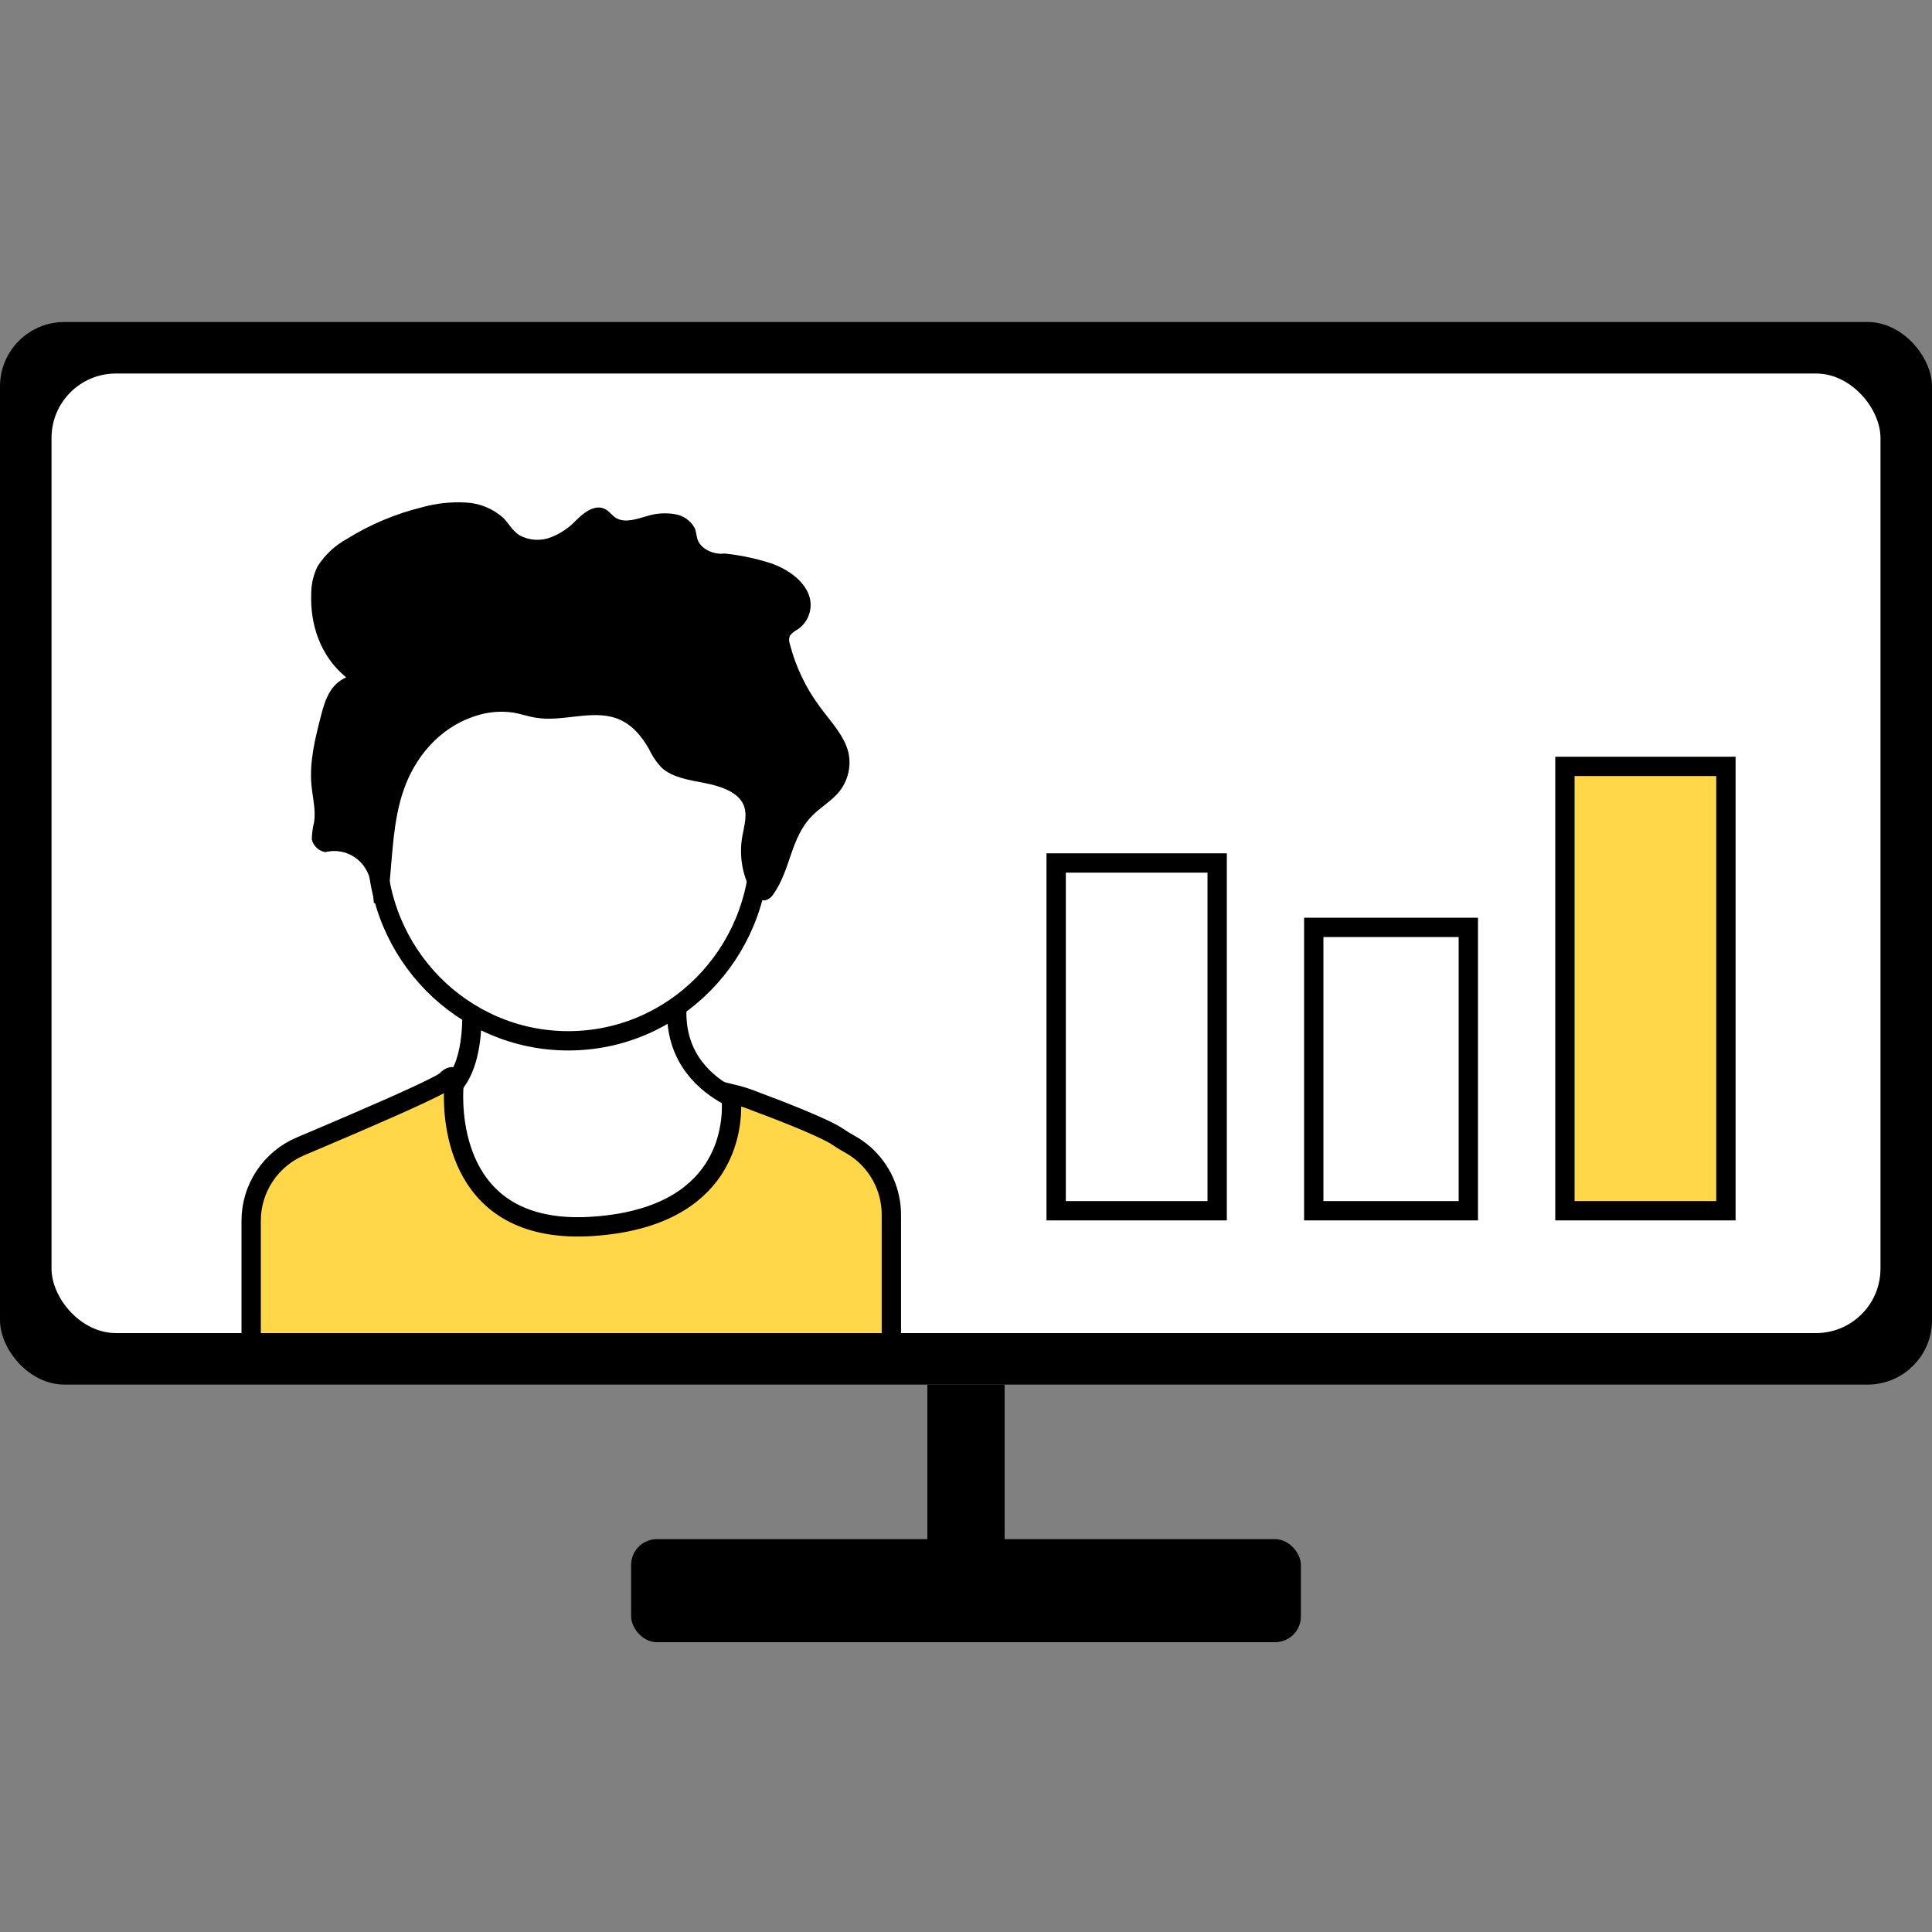 <svg width="300" height="300" viewBox="0 0 300 300" fill="none" xmlns="http://www.w3.org/2000/svg">
<rect x="0" y="0" width="300" height="300" fill="#808080" stroke="none"/>
<rect y="50" width="300" height="165" rx="10" fill="black"/>
<rect x="98" y="239" width="104" height="16" rx="4" fill="black"/>
<rect x="144" y="215" width="12" height="32" fill="black"/>
<g clip-path="url(#clip0)">
<rect x="8" y="58" width="284" height="149" rx="10" fill="white"/>
<path d="M72.694 150.616C72.694 150.616 75.351 164.782 69.42 169.407C63.49 174.032 74.446 201.755 92.525 198.518C110.604 195.281 117.971 172.028 117.971 172.028C117.971 172.028 99.863 168.33 106.576 149.539L72.694 150.616Z" fill="white" stroke="black" stroke-width="3" stroke-linecap="round"/>
<path d="M88.241 161.617C104.661 161.617 117.972 148.098 117.972 131.422C117.972 114.746 104.661 101.227 88.241 101.227C71.822 101.227 58.511 114.746 58.511 131.422C58.511 148.098 71.822 161.617 88.241 161.617Z" fill="white" stroke="black" stroke-width="3" stroke-linecap="round"/>
<rect x="204" y="188" width="44" height="24" transform="rotate(-90 204 188)" fill="white" stroke="black" stroke-width="3" stroke-linecap="round"/>
<rect x="164" y="188" width="54" height="25" transform="rotate(-90 164 188)" fill="white" stroke="black" stroke-width="3" stroke-linecap="round"/>
<rect x="243" y="188" width="69" height="25" transform="rotate(-90 243 188)" fill="#FFD749" stroke="black" stroke-width="3" stroke-linecap="round"/>
<path d="M138.411 188.624V209H39V189.55C39 187.083 39.73 184.672 41.098 182.616C42.466 180.56 44.413 178.951 46.694 177.99L49.542 176.784C56.754 173.725 65.515 169.927 68.378 168.348C68.691 168.192 68.986 168.002 69.257 167.781C70.822 166.223 70.512 168.247 70.512 168.247C70.512 168.247 70.469 168.635 70.44 169.303C70.267 173.891 70.93 191.919 92.153 190.419C112.855 188.983 113.786 175.039 113.577 170.94C113.565 170.56 113.534 170.182 113.483 169.805C114.915 170.144 116.316 170.601 117.672 171.169C121.999 172.763 128.388 175.319 130.097 176.526C130.631 176.899 131.28 177.287 131.986 177.682C132.788 178.127 133.538 178.659 134.222 179.268C135.54 180.448 136.595 181.89 137.317 183.502C138.039 185.114 138.412 186.859 138.411 188.624Z" fill="#FFD749" stroke="black" stroke-width="3" stroke-linecap="round"/>
<path d="M50.534 132.317C51.634 132.041 52.792 132.102 53.858 132.493C54.923 132.883 55.848 133.585 56.512 134.508C57.719 136.205 57.901 138.252 58.052 140.212C59.489 140.514 60.299 138.881 60.434 137.646C60.966 132.62 61.006 127.498 62.689 122.639C64.372 117.779 68.048 113.08 73.693 111.223C75.622 110.553 77.683 110.356 79.703 110.65C80.902 110.849 82.029 111.271 83.22 111.447C87.349 112.132 91.835 110.172 95.701 111.534C98.131 112.394 99.671 114.378 100.806 116.361C101.3 117.431 101.971 118.409 102.791 119.253C104.435 120.735 107.007 121.117 109.365 121.579C111.723 122.041 114.295 122.846 115.304 124.67C116.209 126.319 115.542 128.223 115.24 130.007C114.774 132.834 115.245 135.736 116.582 138.268C117.019 139.064 117.908 140.028 118.964 139.765C119.437 139.605 119.837 139.28 120.091 138.849C122.799 135.042 122.727 130.087 126.125 126.653C127.26 125.506 128.729 124.614 129.833 123.467C130.668 122.617 131.281 121.573 131.616 120.427C131.951 119.282 131.999 118.071 131.754 116.903C131.143 114.274 129.047 112.124 127.356 109.813C125.16 106.887 123.56 103.555 122.648 100.007C122.489 99.595 122.489 99.138 122.648 98.725C122.969 98.306 123.382 97.968 123.854 97.737C124.775 97.118 125.439 96.184 125.722 95.109C126.006 94.034 125.889 92.893 125.395 91.898C124.434 89.93 122.322 88.433 119.94 87.541C117.524 86.744 115.03 86.21 112.501 85.948C110.834 86.186 108.881 85.239 108.365 83.9C108.134 83.303 108.134 82.658 107.904 82.06C107.592 81.46 107.14 80.944 106.588 80.556C106.035 80.168 105.397 79.919 104.728 79.83C103.308 79.599 101.854 79.703 100.481 80.132C98.893 80.579 97.091 81.248 95.717 80.467C94.995 80.061 94.598 79.32 93.82 78.985C92.232 78.316 90.596 79.67 89.461 80.786C88.367 81.956 87.023 82.862 85.531 83.438C84.743 83.74 83.899 83.866 83.058 83.81C82.216 83.754 81.397 83.515 80.656 83.112C79.568 82.419 79.02 81.303 78.155 80.419C76.52 78.957 74.429 78.112 72.24 78.029C69.99 77.909 67.735 78.157 65.563 78.762C61.418 79.776 57.46 81.443 53.837 83.701C52.014 84.706 50.467 86.148 49.335 87.899C48.665 89.242 48.319 90.723 48.327 92.225C48.152 96.933 49.708 101.887 53.765 105.185C51.288 106.221 50.454 108.762 49.875 111.016C48.946 114.617 48.017 118.273 48.366 121.938C48.541 123.834 49.057 125.729 48.779 127.617C48.556 128.506 48.434 129.417 48.414 130.334C48.531 130.838 48.795 131.297 49.172 131.65C49.55 132.003 50.024 132.236 50.534 132.317Z" fill="black"/>
</g>
<defs>
<clipPath id="clip0">
<rect x="8" y="58" width="284" height="149" rx="10" fill="white"/>
</clipPath>
</defs>
</svg>
